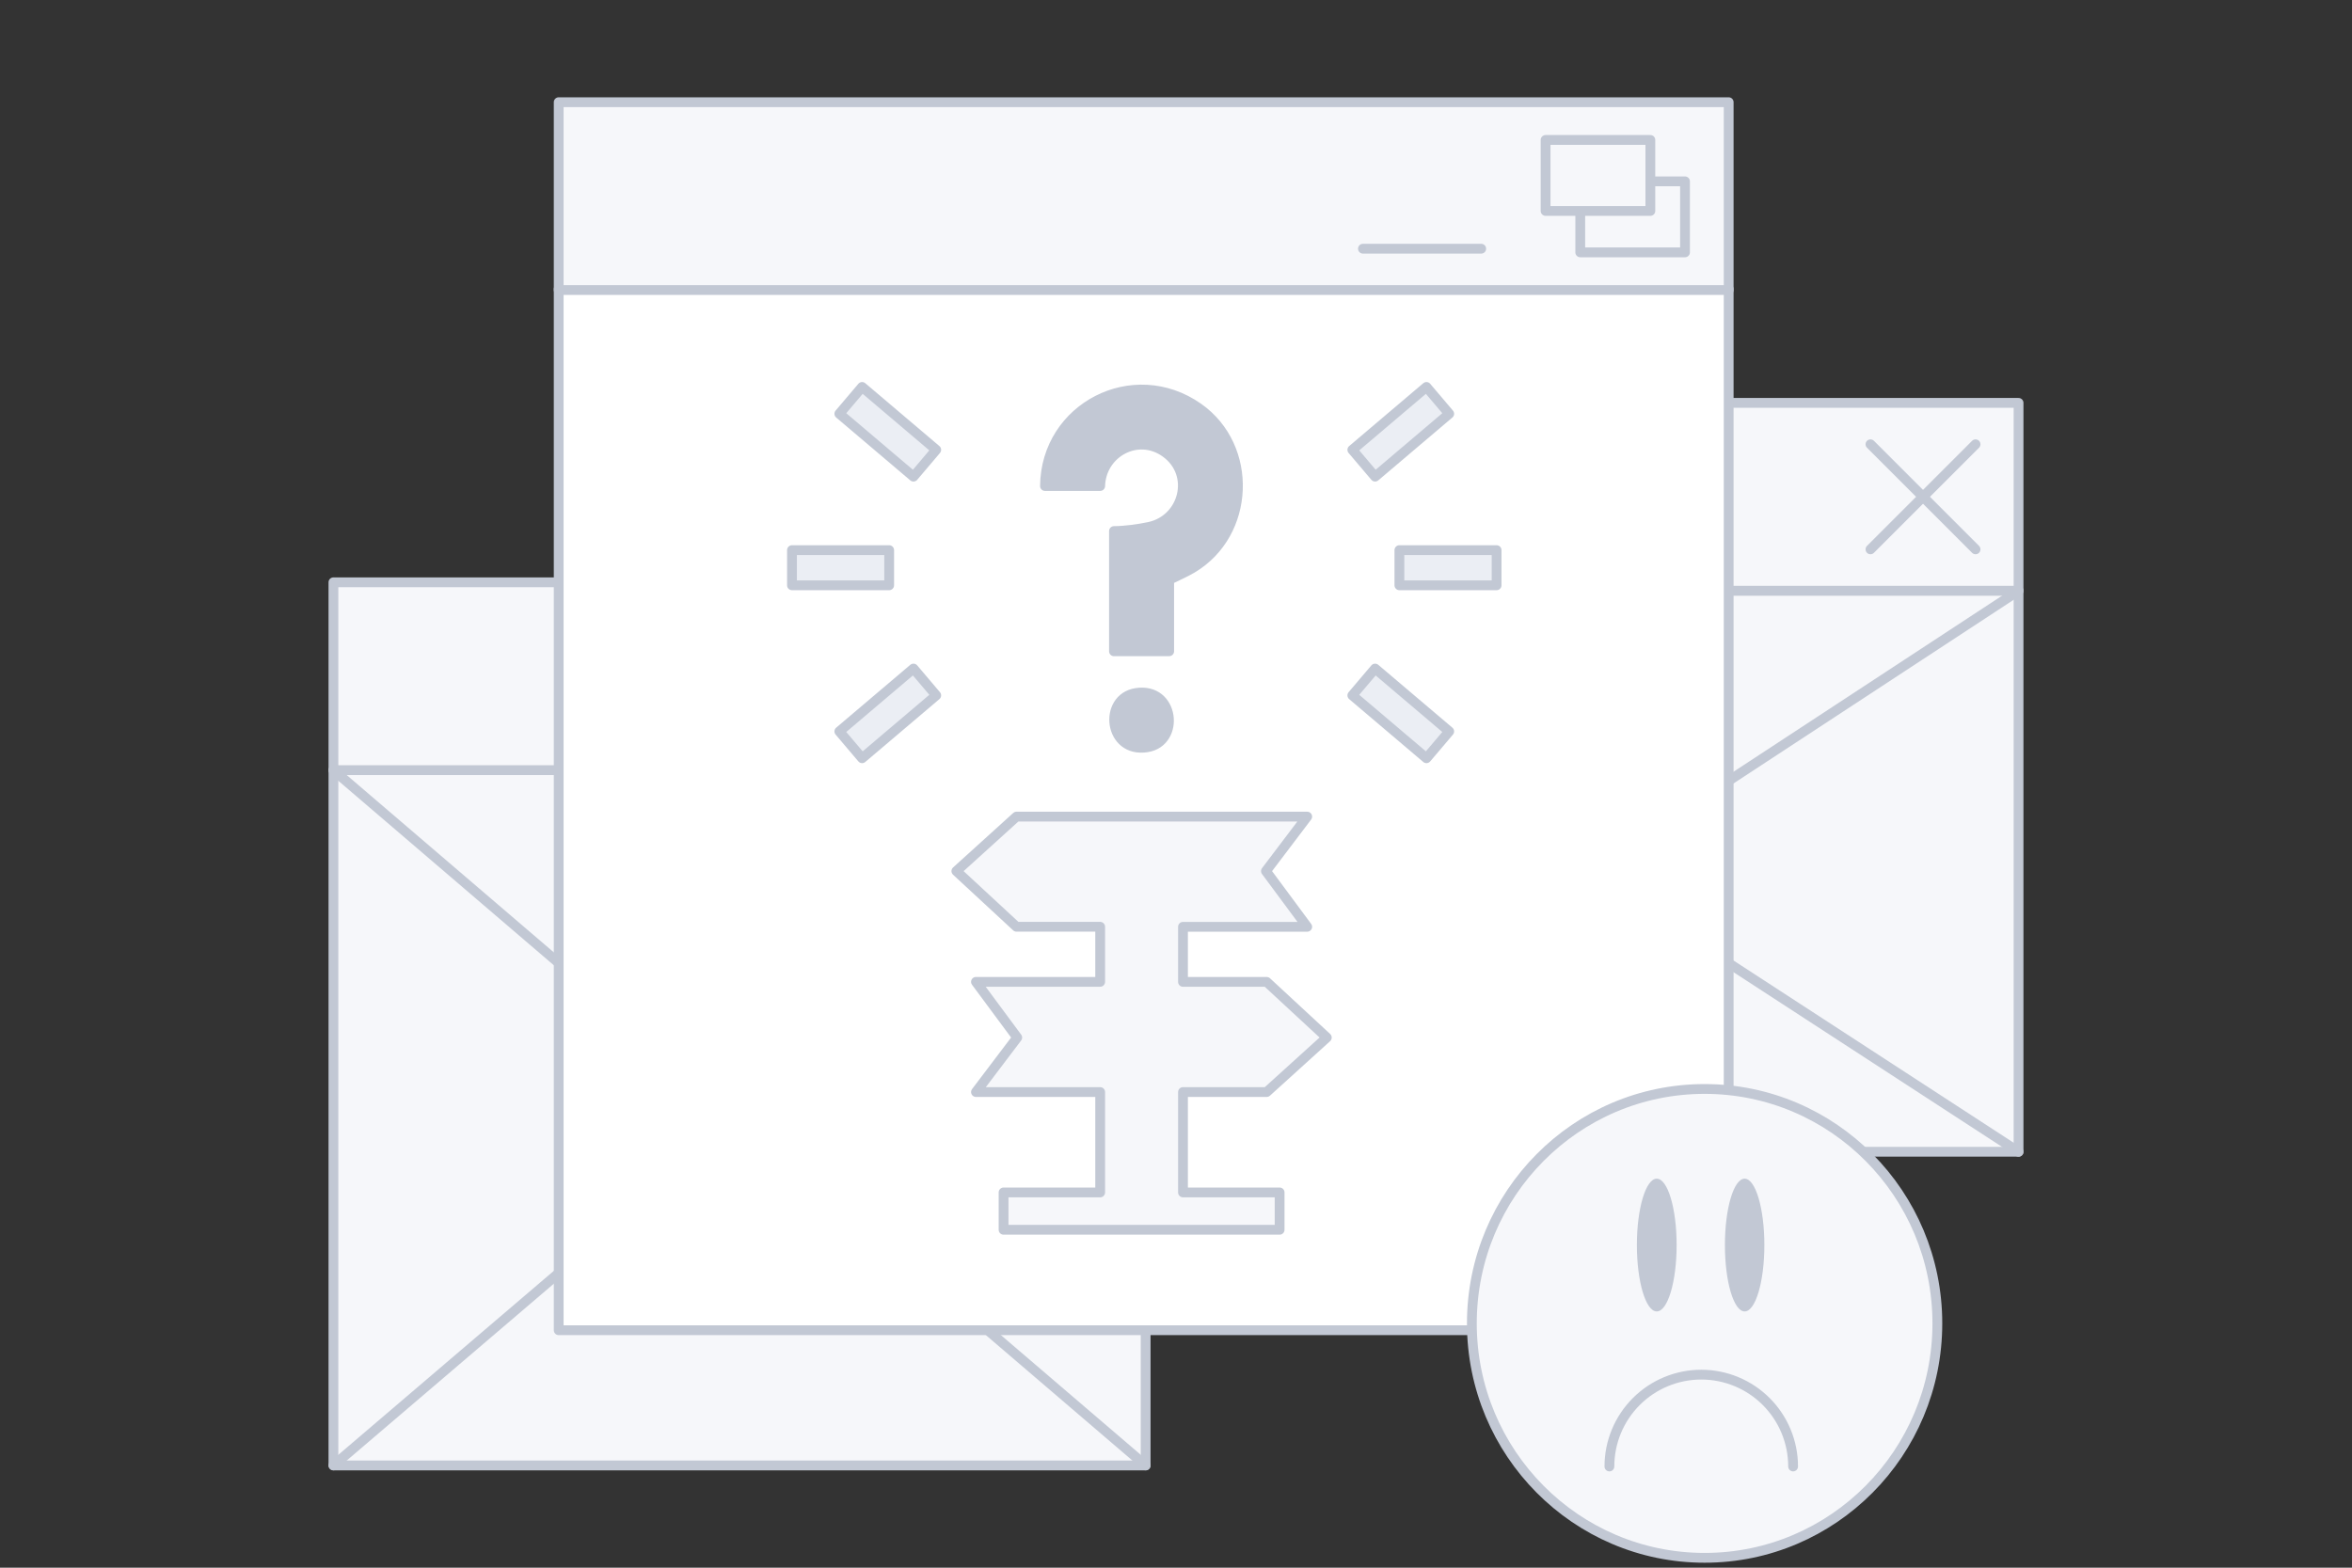 <svg width="240" height="160" viewBox="0 0 240 160" fill="none" xmlns="http://www.w3.org/2000/svg">
<rect x="0" y="0" width="240" height="160" fill="#333333" stroke="none"/>
<path d="M116.903 78.602H34.023V149.565H116.903V78.602Z" fill="#F6F7FA" stroke="#C2C8D4" stroke-linecap="round" stroke-linejoin="round"/>
<path d="M116.903 59.43H34.023V78.602H116.903V59.43Z" fill="#F6F7FA" stroke="#C2C8D4" stroke-linecap="round" stroke-linejoin="round"/>
<path d="M34.023 78.602L116.903 149.565" stroke="#C2C8D4" stroke-linecap="round" stroke-linejoin="round"/>
<path d="M116.489 79.148L34.023 149.564" stroke="#C2C8D4" stroke-linecap="round" stroke-linejoin="round"/>
<path d="M205.975 60.289H118.15V117.55H205.975V60.289Z" fill="#F6F7FA" stroke="#C2C8D4" stroke-linecap="round" stroke-linejoin="round"/>
<path d="M205.975 41.117H118.15V60.289H205.975V41.117Z" fill="#F6F7FA" stroke="#C2C8D4" stroke-linecap="round" stroke-linejoin="round"/>
<path d="M118.523 60.648L205.977 117.553" stroke="#C2C8D4" stroke-linecap="round" stroke-linejoin="round"/>
<path d="M205.977 60.289L118.523 117.637" stroke="#C2C8D4" stroke-linecap="round" stroke-linejoin="round"/>
<path d="M201.587 45.344L190.864 56.067" stroke="#C2C8D4" stroke-linecap="round" stroke-linejoin="round"/>
<path d="M190.864 45.344L201.587 56.067" stroke="#C2C8D4" stroke-linecap="round" stroke-linejoin="round"/>
<path d="M176.396 29.5H57.01V135.765H176.396V29.5Z" fill="white" stroke="#C2C8D4" stroke-linecap="round" stroke-linejoin="round"/>
<path d="M176.396 10.43H57.01V29.602H176.396V10.43Z" fill="#F6F7FA" stroke="#C2C8D4" stroke-linecap="round" stroke-linejoin="round"/>
<path d="M171.94 18.508H161.25V25.757H171.94V18.508Z" fill="#F6F7FA" stroke="#C2C8D4" stroke-linecap="round" stroke-linejoin="round"/>
<path d="M168.403 14.281H157.713V21.53H168.403V14.281Z" fill="#F6F7FA" stroke="#C2C8D4" stroke-linecap="round" stroke-linejoin="round"/>
<path d="M151.145 25.383H139.076" stroke="#C2C8D4" stroke-linecap="round" stroke-linejoin="round"/>
<path d="M133.389 83.344L129.178 88.905L133.389 94.59H120.714V100.212H129.253L135.389 105.894L129.253 111.455H120.714V121.701H130.573V125.513H102.405V121.701H112.263V111.455H99.588L103.799 105.894L99.588 100.209H112.263V94.587H103.724L97.588 88.905L103.724 83.344H133.389Z" fill="#F6F7FA" stroke="#C2C8D4" stroke-linecap="round" stroke-linejoin="round"/>
<path d="M113.672 66.473V54.199C114.737 54.199 116.204 53.998 117.24 53.779C120.825 53.025 122.012 48.406 118.94 46.192C116.085 44.136 112.351 46.23 112.264 49.603H106.63C106.705 41.584 115.644 36.953 122.282 41.624C127.932 45.6 127.594 54.466 121.646 58.001C120.881 58.457 120.082 58.785 119.304 59.177V66.468L113.672 66.473Z" fill="#C2C8D4"/>
<path d="M115.913 70.73C119.873 70.09 120.453 75.721 117.061 76.268C113.101 76.909 112.521 71.277 115.913 70.73Z" fill="#C2C8D4"/>
<path d="M113.672 66.473V54.199C114.737 54.199 116.204 53.998 117.24 53.779C120.825 53.025 122.012 48.406 118.94 46.192C116.085 44.136 112.351 46.23 112.264 49.603H106.63C106.705 41.584 115.644 36.953 122.282 41.624C127.932 45.6 127.594 54.466 121.646 58.001C120.881 58.457 120.082 58.785 119.304 59.177V66.468L113.672 66.473Z" stroke="#C2C8D4" stroke-linecap="round" stroke-linejoin="round"/>
<path d="M115.913 70.73C119.873 70.09 120.453 75.721 117.061 76.268C113.101 76.909 112.521 71.277 115.913 70.73Z" stroke="#C2C8D4" stroke-linecap="round" stroke-linejoin="round"/>
<path d="M142.795 56.146H152.713V59.736H142.795V56.146Z" fill="#EBEEF4"/>
<path d="M137.993 45.908L145.556 39.492L147.879 42.23L140.316 48.646L137.993 45.908Z" fill="#EBEEF4"/>
<path d="M137.993 70.971L145.556 77.387L147.879 74.649L140.316 68.233L137.993 70.971Z" fill="#EBEEF4"/>
<path d="M142.795 56.146H152.713V59.736H142.795V56.146Z" stroke="#C2C8D4" stroke-linecap="round" stroke-linejoin="round"/>
<path d="M137.993 45.908L145.556 39.492L147.879 42.23L140.316 48.646L137.993 45.908Z" stroke="#C2C8D4" stroke-linecap="round" stroke-linejoin="round"/>
<path d="M137.993 70.971L145.556 77.387L147.879 74.649L140.316 68.233L137.993 70.971Z" stroke="#C2C8D4" stroke-linecap="round" stroke-linejoin="round"/>
<path d="M90.731 56.146H80.814V59.736H90.731V56.146Z" fill="#EBEEF4"/>
<path d="M95.533 45.908L87.97 39.492L85.647 42.23L93.211 48.646L95.533 45.908Z" fill="#EBEEF4"/>
<path d="M95.533 70.971L87.97 77.387L85.647 74.649L93.211 68.233L95.533 70.971Z" fill="#EBEEF4"/>
<path d="M90.731 56.146H80.814V59.736H90.731V56.146Z" stroke="#C2C8D4" stroke-linecap="round" stroke-linejoin="round"/>
<path d="M95.533 45.908L87.97 39.492L85.647 42.23L93.211 48.646L95.533 45.908Z" stroke="#C2C8D4" stroke-linecap="round" stroke-linejoin="round"/>
<path d="M95.533 70.971L87.97 77.387L85.647 74.649L93.211 68.233L95.533 70.971Z" stroke="#C2C8D4" stroke-linecap="round" stroke-linejoin="round"/>
<path d="M173.94 158.993C187.056 158.993 197.689 148.281 197.689 135.067C197.689 121.853 187.056 111.141 173.94 111.141C160.823 111.141 150.19 121.853 150.19 135.067C150.19 148.281 160.823 158.993 173.94 158.993Z" fill="#F6F7FA" stroke="#C2C8D4" stroke-linecap="round" stroke-linejoin="round"/>
<path d="M164.225 149.67C164.225 147.184 165.213 144.8 166.97 143.042C168.728 141.284 171.112 140.297 173.598 140.297C176.084 140.297 178.468 141.284 180.225 143.042C181.983 144.8 182.97 147.184 182.97 149.67" fill="#F6F7FA"/>
<path d="M164.225 149.67C164.225 147.184 165.213 144.8 166.97 143.042C168.728 141.284 171.112 140.297 173.598 140.297C176.084 140.297 178.468 141.284 180.225 143.042C181.983 144.8 182.97 147.184 182.97 149.67" stroke="#C2C8D4" stroke-linecap="round" stroke-linejoin="round"/>
<path d="M169.056 133.847C170.176 133.847 171.084 130.813 171.084 127.072C171.084 123.33 170.176 120.297 169.056 120.297C167.937 120.297 167.029 123.33 167.029 127.072C167.029 130.813 167.937 133.847 169.056 133.847Z" fill="#C2C8D4"/>
<path d="M178.025 133.847C179.136 133.847 180.037 130.813 180.037 127.072C180.037 123.33 179.136 120.297 178.025 120.297C176.913 120.297 176.012 123.33 176.012 127.072C176.012 130.813 176.913 133.847 178.025 133.847Z" fill="#C2C8D4"/>
</svg>
